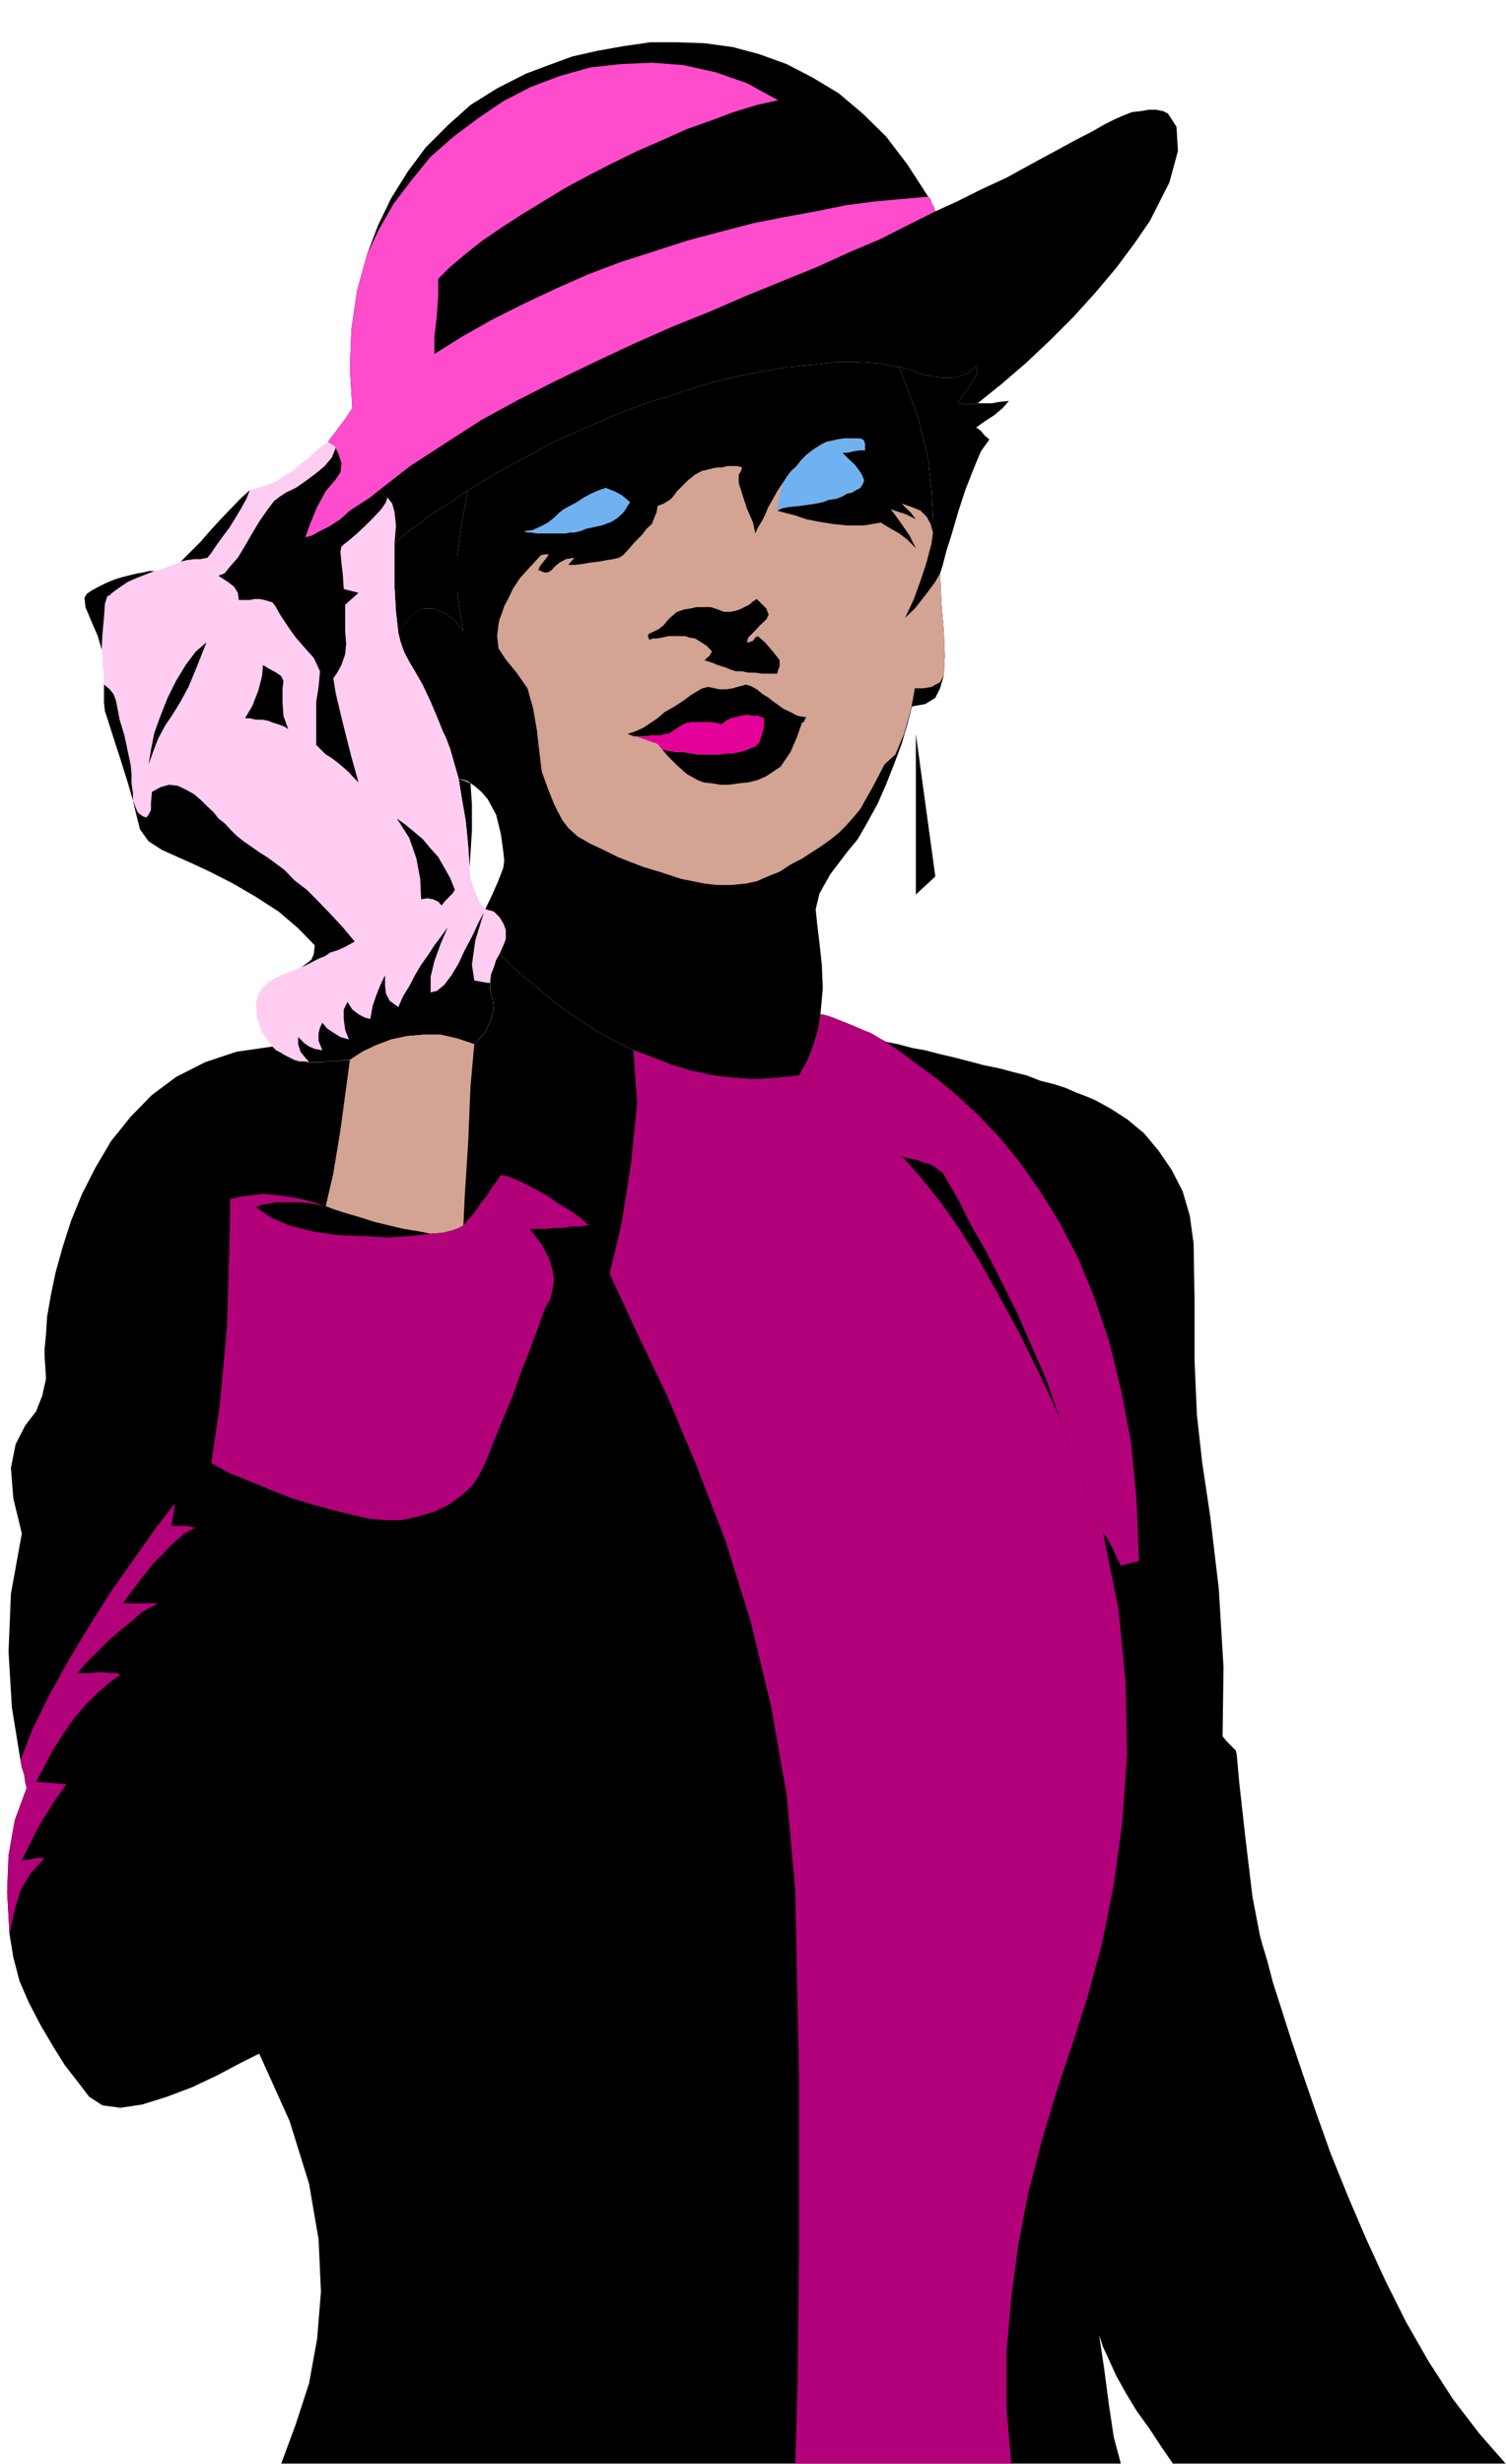 <?xml version="1.0" encoding="UTF-8" standalone="no"?>
<svg
   xmlns:ooo="http://xml.openoffice.org/svg/export"
   xmlns:dc="http://purl.org/dc/elements/1.1/"
   xmlns:cc="http://creativecommons.org/ns#"
   xmlns:rdf="http://www.w3.org/1999/02/22-rdf-syntax-ns#"
   xmlns:svg="http://www.w3.org/2000/svg"
   xmlns="http://www.w3.org/2000/svg"
   xmlns:sodipodi="http://sodipodi.sourceforge.net/DTD/sodipodi-0.dtd"
   xmlns:inkscape="http://www.inkscape.org/namespaces/inkscape"
   version="1.2"
   width="31.72mm"
   height="51.87mm"
   viewBox="0 0 3172 5187"
   preserveAspectRatio="xMidYMid"
   xml:space="preserve"
   id="svg133"
   sodipodi:docname="woman.svg"
   style="fill-rule:evenodd;stroke-width:28.222;stroke-linejoin:round"
   inkscape:version="0.92.5 (2060ec1f9f, 2020-04-08)"><sodipodi:namedview
   pagecolor="#ffffff"
   bordercolor="#666666"
   borderopacity="1"
   objecttolerance="10"
   gridtolerance="10"
   guidetolerance="10"
   inkscape:pageopacity="0"
   inkscape:pageshadow="2"
   inkscape:window-width="664"
   inkscape:window-height="487"
   id="namedview135"
   showgrid="false"
   inkscape:zoom="0.2102413"
   inkscape:cx="59.943308"
   inkscape:cy="98.003148"
   inkscape:window-x="0"
   inkscape:window-y="0"
   inkscape:window-maximized="0"
   inkscape:current-layer="svg133" />
 <defs
   class="ClipPathGroup"
   id="defs8">
  <clipPath
   id="presentation_clip_path"
   clipPathUnits="userSpaceOnUse">
   <rect
   x="0"
   y="0"
   width="21000"
   height="29700"
   id="rect2" />
  </clipPath>
  <clipPath
   id="presentation_clip_path_shrink"
   clipPathUnits="userSpaceOnUse">
   <rect
   x="21"
   y="29"
   width="20958"
   height="29641"
   id="rect5" />
  </clipPath>
 </defs>
 <defs
   class="TextShapeIndex"
   id="defs12">
  <g
   ooo:slide="id1"
   ooo:id-list="id3"
   id="g10" />
 </defs>
 <defs
   class="EmbeddedBulletChars"
   id="defs44">
  <g
   id="bullet-char-template-57356"
   transform="matrix(4.8828125e-4,0,0,-4.8828125e-4,0,0)">
   <path
   d="M 580,1141 1163,571 580,0 -4,571 Z"
   id="path14"
   inkscape:connector-curvature="0" />
  </g>
  <g
   id="bullet-char-template-57354"
   transform="matrix(4.8828125e-4,0,0,-4.8828125e-4,0,0)">
   <path
   d="M 8,1128 H 1137 V 0 H 8 Z"
   id="path17"
   inkscape:connector-curvature="0" />
  </g>
  <g
   id="bullet-char-template-10146"
   transform="matrix(4.8828125e-4,0,0,-4.8828125e-4,0,0)">
   <path
   d="M 174,0 602,739 174,1481 1456,739 Z M 1358,739 309,1346 659,739 Z"
   id="path20"
   inkscape:connector-curvature="0" />
  </g>
  <g
   id="bullet-char-template-10132"
   transform="matrix(4.8828125e-4,0,0,-4.8828125e-4,0,0)">
   <path
   d="M 2015,739 1276,0 H 717 l 543,543 H 174 v 393 h 1086 l -543,545 h 557 z"
   id="path23"
   inkscape:connector-curvature="0" />
  </g>
  <g
   id="bullet-char-template-10007"
   transform="matrix(4.8828125e-4,0,0,-4.8828125e-4,0,0)">
   <path
   d="m 0,-2 c -7,16 -16,29 -25,39 l 381,530 c -94,256 -141,385 -141,387 0,25 13,38 40,38 9,0 21,-2 34,-5 21,4 42,12 65,25 l 27,-13 111,-251 280,301 64,-25 24,25 c 21,-10 41,-24 62,-43 C 886,937 835,863 770,784 769,783 710,716 594,584 L 774,223 c 0,-27 -21,-55 -63,-84 l 16,-20 C 717,90 699,76 672,76 641,76 570,178 457,381 L 164,-76 c -22,-34 -53,-51 -92,-51 -42,0 -63,17 -64,51 -7,9 -10,24 -10,44 0,9 1,19 2,30 z"
   id="path26"
   inkscape:connector-curvature="0" />
  </g>
  <g
   id="bullet-char-template-10004"
   transform="matrix(4.8828125e-4,0,0,-4.8828125e-4,0,0)">
   <path
   d="M 285,-33 C 182,-33 111,30 74,156 52,228 41,333 41,471 c 0,78 14,145 41,201 34,71 87,106 158,106 53,0 88,-31 106,-94 l 23,-176 c 8,-64 28,-97 59,-98 l 735,706 c 11,11 33,17 66,17 42,0 63,-15 63,-46 V 965 c 0,-36 -10,-64 -30,-84 L 442,47 C 390,-6 338,-33 285,-33 Z"
   id="path29"
   inkscape:connector-curvature="0" />
  </g>
  <g
   id="bullet-char-template-9679"
   transform="matrix(4.8828125e-4,0,0,-4.8828125e-4,0,0)">
   <path
   d="M 813,0 C 632,0 489,54 383,161 276,268 223,411 223,592 c 0,181 53,324 160,431 106,107 249,161 430,161 179,0 323,-54 432,-161 108,-107 162,-251 162,-431 0,-180 -54,-324 -162,-431 C 1136,54 992,0 813,0 Z"
   id="path32"
   inkscape:connector-curvature="0" />
  </g>
  <g
   id="bullet-char-template-8226"
   transform="matrix(4.8828125e-4,0,0,-4.8828125e-4,0,0)">
   <path
   d="m 346,457 c -73,0 -137,26 -191,78 -54,51 -81,114 -81,188 0,73 27,136 81,188 54,52 118,78 191,78 73,0 134,-26 185,-79 51,-51 77,-114 77,-187 0,-75 -25,-137 -76,-188 -50,-52 -112,-78 -186,-78 z"
   id="path35"
   inkscape:connector-curvature="0" />
  </g>
  <g
   id="bullet-char-template-8211"
   transform="matrix(4.8828125e-4,0,0,-4.8828125e-4,0,0)">
   <path
   d="M -4,459 H 1135 V 606 H -4 Z"
   id="path38"
   inkscape:connector-curvature="0" />
  </g>
  <g
   id="bullet-char-template-61548"
   transform="matrix(4.8828125e-4,0,0,-4.8828125e-4,0,0)">
   <path
   d="m 173,740 c 0,163 58,303 173,419 116,115 255,173 419,173 163,0 302,-58 418,-173 116,-116 174,-256 174,-419 0,-163 -58,-303 -174,-418 C 1067,206 928,148 765,148 601,148 462,206 346,322 231,437 173,577 173,740 Z"
   id="path41"
   inkscape:connector-curvature="0" />
  </g>
 </defs>
 <g
   id="g49"
   transform="translate(-8914,-12256)">
  <g
   id="id2"
   class="Master_Slide">
   <g
   id="bg-id2"
   class="Background" />
   <g
   id="bo-id2"
   class="BackgroundObjects" />
  </g>
 </g>
 <g
   class="SlideGroup"
   id="g131"
   transform="translate(-8914,-12256)">
  <g
   id="g129">
   <g
   id="container-id1">
    <g
   id="id1"
   class="Slide"
   clip-path="url(#presentation_clip_path)">
     <g
   class="Page"
   id="g125">
      <g
   class="Graphic"
   id="g123">
       <g
   id="id3">
        <rect
   class="BoundingBox"
   x="8914"
   y="12256"
   width="3172"
   height="5187"
   id="rect51"
   style="fill:none;stroke:none" />
        <defs
   id="defs56">
         <clipPath
   id="clip_path_1"
   clipPathUnits="userSpaceOnUse">
          <path
   d="m 8914,12256 h 3171 v 5186 H 8914 Z"
   id="path53"
   inkscape:connector-curvature="0" />
         </clipPath>
        </defs>
        <g
   clip-path="url(#clip_path_1)"
   id="g120">
         <path
   d="m 9745,13400 18,-16 18,-15 20,-13 18,-15 20,-13 21,-12 20,-15 20,-13 -13,66 -10,74 v 76 l 13,81 -8,-10 -7,-10 -13,-10 -10,-8 -13,-5 -13,-5 h -10 -10 l -15,7 -15,13 -13,18 -10,13 -5,-44 -3,-53 v -51 z"
   id="path58"
   inkscape:connector-curvature="0"
   style="fill:#000000;stroke:none" />
         <path
   d="m 10973,13105 -10,2 h -16 l -12,-2 h -5 l 17,-23 16,-23 10,-20 -3,-13 -10,10 -13,8 -15,5 -15,2 h -18 l -15,-2 -15,-3 -13,-2 -13,-5 -10,-5 -13,-3 -12,-2 40,106 21,87 7,68 3,54 -3,48 -13,56 -20,56 -23,53 21,-20 22,-28 21,-28 10,-18 5,-15 8,-31 12,-38 13,-45 15,-46 18,-46 15,-36 18,-25 -10,-8 -8,-10 -7,-5 -3,-2 18,-13 20,-13 18,-15 13,-15 -20,2 -16,3 h -15 z"
   id="path60"
   inkscape:connector-curvature="0"
   style="fill:#000000;stroke:none" />
         <path
   d="m 9753,13588 10,-13 13,-18 15,-13 15,-7 h 10 10 l 13,5 13,5 10,8 13,10 7,10 8,10 -13,-81 v -76 l 10,-74 13,-66 59,-36 61,-33 61,-33 63,-28 64,-28 61,-23 63,-20 61,-20 61,-16 59,-12 58,-10 54,-5 50,-6 h 49 l 43,3 41,8 40,106 21,87 7,68 3,54 v 12 16 12 l -3,16 -10,38 -13,40 -15,41 -18,38 21,-20 22,-28 21,-28 10,-18 3,64 5,58 2,51 -2,41 -8,28 -10,20 -21,13 -28,5 -10,38 -12,41 -16,43 -17,43 -18,41 -21,38 -20,35 -23,28 -35,46 -23,41 -8,33 3,30 5,41 5,46 2,50 -5,54 -5,33 -10,33 -13,33 -17,30 -46,5 -46,3 -46,-3 -43,-5 -46,-10 -40,-12 -41,-16 -41,-15 -45,-23 -44,-25 -40,-26 -38,-28 -33,-28 -31,-25 -28,-25 -23,-23 8,-18 5,-13 v -10 -10 l -5,-13 -8,-13 -12,-12 -18,-5 15,-31 13,-30 10,-26 2,-15 -2,-20 -5,-36 -10,-41 -18,-33 -13,-15 -15,-13 -15,-10 -18,-5 -10,-35 -8,-28 -8,-21 -7,-15 -10,-25 -16,-38 -17,-36 -16,-28 -12,-20 -11,-21 -7,-20 z"
   id="path62"
   inkscape:connector-curvature="0"
   style="fill:#000000;stroke:none" />
         <path
   d="m 9488,14459 8,8 10,5 8,5 10,5 10,5 10,3 h 11 l 10,2 h 7 10 11 l 10,-2 h 10 13 l 12,-3 h 13 l 26,-17 27,-13 34,-13 33,-7 35,-3 h 36 l 35,8 36,12 23,-25 12,-26 6,-22 -3,-26 -3,-7 -2,-8 v -8 -7 l 2,-18 6,-15 5,-16 7,-12 23,23 28,25 31,25 33,28 38,28 40,26 44,25 45,23 41,15 41,16 40,12 46,10 43,5 46,3 46,-3 46,-5 17,-30 13,-33 10,-33 5,-33 11,2 15,5 20,8 20,8 23,10 18,7 18,11 13,7 25,5 30,8 28,5 31,8 30,7 31,8 30,8 34,7 30,8 28,7 28,11 28,7 25,8 23,10 21,8 17,7 33,18 36,23 36,30 30,36 28,41 23,45 15,51 8,59 2,122 v 124 l 5,115 11,99 17,114 18,152 10,166 -2,145 10,12 10,10 8,8 2,10 5,56 13,117 15,125 16,83 5,18 10,33 12,46 18,56 21,66 25,74 28,81 30,84 36,89 38,89 41,89 43,86 48,84 51,79 56,73 56,64 h -701 l -26,-38 -25,-38 -26,-36 -23,-38 -20,-36 -15,-33 -13,-28 -8,-25 11,74 10,76 10,66 15,56 H 9506 l 31,-84 28,-86 17,-94 8,-99 -5,-110 -20,-117 -41,-132 -64,-142 -40,20 -49,26 -53,25 -53,20 -51,16 -46,7 -38,-5 -28,-18 -23,-30 -28,-36 -25,-40 -26,-44 -25,-48 -20,-46 -13,-50 -8,-49 -5,-89 3,-76 13,-74 25,-68 -3,-13 -2,-15 -5,-15 -3,-16 -18,-111 -7,-117 5,-122 23,-127 -18,-74 -5,-64 10,-50 20,-39 23,-30 13,-33 8,-36 -3,-45 v -18 l 3,-31 2,-35 8,-46 10,-48 15,-54 18,-56 23,-56 28,-55 33,-56 41,-51 45,-46 51,-38 61,-31 66,-22 z"
   id="path64"
   inkscape:connector-curvature="0"
   style="fill:#000000;stroke:none" />
         <path
   d="m 9847,13796 -10,-25 -16,-38 -17,-36 -16,-28 -12,-20 -11,-21 -7,-20 -5,-20 10,-13 13,-18 15,-13 15,-7 -2,25 v 23 l 2,23 8,23 15,35 20,51 11,49 z"
   id="path66"
   inkscape:connector-curvature="0"
   style="fill:#000000;stroke:none" />
         <path
   d="m 9880,13895 7,3 6,2 7,3 5,2 3,44 v 55 l -3,49 -2,28 -3,-46 -5,-51 -8,-46 z"
   id="path68"
   inkscape:connector-curvature="0"
   style="fill:#000000;stroke:none" />
         <path
   d="m 10843,13801 v 338 l 41,-38 z"
   id="path70"
   inkscape:connector-curvature="0"
   style="fill:#000000;stroke:none" />
         <path
   d="m 9936,14170 18,5 12,12 8,13 5,13 v 10 10 l -5,13 -8,18 -7,12 -5,16 -6,15 -2,18 v 7 8 l 2,8 3,7 3,26 -6,22 -12,26 -23,25 -36,-12 -35,-8 h -36 l -35,3 -33,7 -34,13 -27,13 -26,17 h -13 l -12,3 h -13 -10 l -10,2 h -11 -10 -7 l -10,-2 h -11 l -10,-3 -10,-5 -10,-5 -8,-5 -10,-5 -8,-8 -22,-30 -11,-31 -2,-30 7,-23 8,-10 10,-10 13,-8 15,-8 13,-5 13,-5 10,-5 7,-2 11,-8 10,-8 5,-12 2,-18 -35,-36 -41,-35 -48,-31 -48,-28 -49,-25 -43,-20 -36,-16 -22,-10 -28,-18 -18,-25 -8,-31 -7,-30 -11,-38 -15,-48 -15,-46 -13,-41 -5,-15 -2,-18 v -20 -18 -20 l -3,-21 v -17 l -2,-16 -8,-28 -13,-30 -13,-31 -2,-20 5,-8 10,-7 15,-8 16,-8 17,-7 16,-5 12,-3 8,-2 13,-3 12,-2 13,-3 h 10 l 11,-2 15,-6 15,-5 15,-7 8,-8 15,-15 18,-18 20,-23 21,-23 22,-23 21,-22 20,-18 28,-8 26,-10 20,-13 20,-12 15,-13 18,-15 18,-16 20,-15 5,3 3,2 5,3 3,5 7,15 5,18 -2,18 -10,15 -21,25 -18,33 -15,36 -10,28 13,-3 18,-10 20,-10 23,-15 20,-18 23,-15 20,-13 16,-13 5,3 5,2 5,6 5,2 10,13 5,18 3,28 -3,38 v 40 51 l 3,53 5,44 5,20 7,20 11,21 12,20 16,28 17,36 16,38 10,25 7,15 8,21 8,28 10,35 7,43 8,46 5,51 3,46 2,23 8,25 10,25 z"
   id="path72"
   inkscape:connector-curvature="0"
   style="fill:#ffccf2;stroke:none" />
         <path
   d="m 10973,13105 51,-41 50,-43 51,-48 51,-51 46,-51 43,-51 38,-51 33,-48 41,-81 18,-66 -3,-51 -18,-28 -10,-5 -15,-3 h -15 l -18,3 -18,2 -20,8 -18,8 -20,10 -26,15 -35,18 -46,25 -48,26 -51,28 -54,25 -50,25 -46,21 -3,-10 -5,-8 -2,-8 -5,-5 -44,-68 -45,-59 -49,-48 -51,-43 -55,-33 -54,-28 -58,-21 -56,-15 -59,-8 -58,-2 h -56 l -56,8 -56,10 -53,12 -49,18 -48,18 -61,31 -56,35 -48,43 -46,46 -38,51 -35,56 -28,58 -23,61 -21,76 -12,82 -3,81 5,84 -13,20 -17,23 -16,21 -5,7 16,10 10,23 v 26 l -10,20 -21,25 -18,33 -15,36 -10,28 13,-3 18,-10 20,-10 23,-15 20,-18 23,-15 20,-13 16,-13 5,3 5,2 5,6 5,2 10,13 5,18 3,28 -3,38 18,-16 18,-15 20,-13 18,-15 20,-13 21,-12 20,-15 20,-13 59,-36 61,-33 61,-33 63,-28 64,-28 61,-23 63,-20 61,-20 61,-16 59,-12 58,-10 54,-5 50,-6 h 49 l 43,3 41,8 12,2 13,3 10,5 13,5 13,2 15,3 15,2 h 18 l 15,-2 15,-5 13,-8 10,-10 3,13 -10,20 -16,23 -17,23 h 5 l 12,2 h 16 z"
   id="path74"
   inkscape:connector-curvature="0"
   style="fill:#000000;stroke:none" />
         <path
   d="m 9710,13290 -16,13 -20,13 -23,15 -20,18 -23,15 -20,10 -18,10 -13,3 10,-28 15,-36 18,-33 21,-25 10,-15 2,-18 -5,-18 -7,-15 -3,-5 -5,-3 -3,-2 -5,-3 5,-7 16,-21 17,-23 13,-20 -5,-84 3,-81 12,-82 21,-76 25,-53 31,-54 38,-50 40,-49 49,-43 51,-38 53,-36 58,-30 61,-23 64,-18 63,-7 67,-3 66,5 68,15 66,23 66,36 -45,10 -49,15 -48,18 -51,18 -51,23 -53,23 -51,25 -51,26 -50,27 -46,28 -46,28 -43,28 -41,28 -35,28 -31,26 -25,25 v 36 l -3,43 -5,43 v 36 l 61,-38 64,-36 66,-33 66,-31 68,-30 69,-26 69,-22 71,-23 68,-18 69,-18 66,-13 66,-12 64,-13 61,-8 56,-5 56,-5 5,5 2,8 5,8 3,10 -56,28 -59,30 -66,28 -68,31 -74,30 -76,31 -76,33 -82,33 -79,35 -81,38 -81,39 -79,40 -79,43 -76,49 -74,48 z"
   id="path76"
   inkscape:connector-curvature="0"
   style="fill:#ff4ccc;stroke:none" />
         <path
   d="m 11237,15481 33,163 15,155 3,150 -10,142 -18,132 -25,125 -31,114 -33,102 -33,99 -31,104 -27,104 -21,109 -15,112 -10,117 v 115 l 10,119 h -455 l 5,-175 3,-280 v -356 l -8,-396 -18,-201 -33,-188 -43,-178 -53,-170 -61,-158 -61,-145 -64,-134 -58,-125 25,-104 20,-127 13,-127 -8,-112 41,15 41,16 40,12 46,10 43,5 46,3 46,-3 46,-5 -5,5 12,13 26,21 38,22 40,28 41,31 38,25 28,26 38,43 41,51 41,58 43,69 41,73 43,79 43,87 41,89 10,35 15,38 15,41 16,38 12,36 13,28 8,17 z"
   id="path78"
   inkscape:connector-curvature="0"
   style="fill:#b2007a;stroke:none" />
         <path
   d="m 9194,13941 -11,-38 -15,-48 -15,-46 -13,-41 -5,-15 -2,-18 v -20 -18 l 12,10 8,10 5,13 3,15 5,26 10,33 7,33 6,28 2,20 v 20 l 3,21 z"
   id="path80"
   inkscape:connector-curvature="0"
   style="fill:#000000;stroke:none" />
         <path
   d="m 9295,13438 8,-8 15,-15 18,-18 20,-23 21,-23 22,-23 21,-22 20,-18 -7,18 -11,20 -12,20 -13,21 -15,20 -13,18 -10,15 -8,10 -15,3 h -13 l -15,2 z"
   id="path82"
   inkscape:connector-curvature="0"
   style="fill:#000000;stroke:none" />
         <path
   d="m 9239,13458 h -10 l -13,3 -12,2 -13,3 -8,2 -12,3 -16,5 -17,7 -16,8 -15,8 -10,7 -5,8 2,20 13,31 13,30 8,28 2,-35 3,-33 2,-28 5,-16 5,-2 5,-5 11,-8 10,-7 12,-8 18,-8 18,-7 z"
   id="path84"
   inkscape:connector-curvature="0"
   style="fill:#000000;stroke:none" />
         <path
   d="m 9730,13303 -5,-2 -5,-6 -5,-2 -5,-3 -16,13 -20,13 -23,15 -20,18 -23,15 -20,10 -18,10 -13,3 10,-28 15,-36 18,-33 21,-25 10,-15 2,-18 -5,-18 -7,-15 -8,20 -15,18 -18,15 -20,15 -23,16 -21,10 -15,10 -10,8 -15,20 -16,23 -15,25 -15,26 -15,25 -16,18 -12,15 -13,5 20,13 13,10 8,13 2,15 h 10 13 l 10,-2 h 10 l 11,2 10,3 7,2 6,8 10,18 10,15 10,15 13,18 20,23 18,20 13,28 -3,33 -5,31 v 38 33 20 l 10,10 10,10 13,8 13,10 12,10 11,10 10,11 10,10 -15,-54 -18,-71 -15,-63 -5,-31 7,-10 10,-18 8,-23 2,-22 -2,-26 v -25 -18 -13 l 28,-25 -31,-8 -2,-30 -3,-26 -2,-23 2,-10 5,-5 13,-10 15,-13 18,-17 18,-18 15,-16 10,-15 z"
   id="path86"
   inkscape:connector-curvature="0"
   style="fill:#000000;stroke:none" />
         <path
   d="m 9227,13865 5,-31 7,-35 13,-36 15,-38 18,-36 20,-33 21,-28 23,-20 -21,53 -17,41 -18,33 -16,26 -15,22 -15,28 -10,26 z"
   id="path88"
   inkscape:connector-curvature="0"
   style="fill:#000000;stroke:none" />
         <path
   d="m 9468,13656 13,8 15,8 10,7 5,10 -2,18 v 26 l 2,30 10,28 -7,-5 -13,-5 -10,-3 -13,-5 -12,-2 h -13 l -13,-3 h -10 l 15,-25 13,-33 8,-31 z"
   id="path90"
   inkscape:connector-curvature="0"
   style="fill:#000000;stroke:none" />
         <path
   d="m 9750,13979 18,13 18,15 18,15 15,18 18,20 12,21 13,23 10,25 -5,8 -7,7 -8,8 -8,10 -7,-8 -11,-5 -12,-2 -13,2 -2,-43 -8,-43 -15,-43 z"
   id="path92"
   inkscape:connector-curvature="0"
   style="fill:#000000;stroke:none" />
         <path
   d="m 9194,13941 7,30 8,31 18,25 28,18 22,10 36,16 43,20 49,25 48,28 48,31 41,35 35,36 -2,18 -5,12 -10,8 -11,8 11,-5 12,-6 13,-7 13,-5 12,-8 16,-5 17,-8 18,-10 -25,-30 -26,-28 -25,-26 -25,-25 -26,-20 -20,-21 -20,-15 -18,-13 -16,-10 -17,-12 -16,-11 -15,-12 -13,-13 -12,-13 -13,-10 -10,-13 -13,-12 -13,-13 -15,-13 -18,-10 -17,-8 -18,-2 -18,5 -18,10 -2,23 v 15 l -5,10 -5,6 -8,-3 -10,-8 -5,-12 z"
   id="path94"
   inkscape:connector-curvature="0"
   style="fill:#000000;stroke:none" />
         <path
   d="m 9946,14325 v 7 8 l 2,8 3,7 3,26 -6,22 -12,26 -23,25 -36,-12 -35,-8 h -36 l -35,3 -33,7 -34,13 -27,13 -26,17 h -13 l -12,3 h -13 -10 l -10,2 h -11 -10 -7 l -10,-12 -8,-10 -5,-16 v -15 l 13,13 10,7 12,5 16,3 -8,-20 v -16 l 3,-12 5,-10 10,12 15,10 13,8 18,5 -8,-20 -3,-23 v -20 l 8,-16 10,16 13,10 13,7 12,3 5,-28 8,-23 8,-20 10,-21 v 21 l 2,18 8,15 18,13 10,-23 13,-21 12,-23 13,-22 15,-21 13,-20 15,-20 13,-18 -15,35 -13,36 -8,33 v 33 l 13,-3 15,-12 16,-21 15,-25 13,-28 15,-28 13,-28 12,-23 -18,59 -7,51 5,33 28,5 z"
   id="path96"
   inkscape:connector-curvature="0"
   style="fill:#000000;stroke:none" />
         <path
   d="m 9651,14487 26,-17 27,-13 34,-13 33,-7 35,-3 h 36 l 35,8 36,12 -8,89 -5,120 -7,109 -3,64 -10,5 -13,5 -20,5 -26,2 -25,-5 -31,-5 -30,-7 -33,-8 -31,-10 -28,-8 -25,-8 -18,-7 16,-69 15,-91 12,-89 z"
   id="path98"
   inkscape:connector-curvature="0"
   style="fill:#d3a393;stroke:none" />
         <path
   d="m 10505,13379 5,-12 8,-13 7,-13 6,-15 10,-18 10,-18 10,-15 10,-15 10,-13 11,-10 10,-13 10,-10 10,-8 10,-7 13,-8 10,-5 10,-2 13,-3 13,-2 h 12 11 10 l 7,2 3,3 2,7 v 3 5 5 h -12 l -13,2 -13,3 h -10 l 15,15 11,10 10,13 5,8 5,12 -3,8 -5,8 -10,5 -8,5 -10,2 -10,6 -13,5 -15,2 -13,5 -15,3 -13,2 -22,3 -21,2 -15,3 -10,5 18,5 20,5 23,8 25,5 31,5 30,3 h 36 l 35,-6 18,11 21,12 17,13 18,18 -13,-26 -15,-22 -15,-21 -10,-13 18,6 15,5 10,5 10,5 -10,-13 -10,-10 -8,-8 -2,-2 15,5 13,5 12,5 5,5 8,8 8,15 5,18 -3,23 -10,38 -13,40 -15,41 -18,38 21,-20 22,-28 21,-28 10,-18 3,64 5,58 2,51 -2,41 -8,15 -18,10 -18,3 h -17 l -8,43 -15,53 -18,43 -23,21 -13,25 -12,23 -13,23 -13,23 -15,18 -15,17 -16,16 -15,12 -18,13 -20,13 -23,15 -25,13 -23,15 -25,10 -23,10 -23,5 -31,3 h -30 l -26,-3 -25,-5 -25,-5 -21,-7 -18,-6 -17,-5 -23,-7 -26,-10 -28,-11 -30,-15 -28,-13 -26,-15 -20,-18 -13,-17 -17,-33 -13,-33 -13,-36 -5,-41 -5,-45 -8,-46 -12,-43 -23,-33 -23,-28 -15,-23 -3,-26 3,-25 2,-10 5,-13 5,-15 8,-15 10,-21 15,-23 21,-23 23,-25 7,-2 h 5 3 2 l -7,10 -8,10 -5,7 -2,6 5,2 7,3 h 8 l 8,-5 7,-8 10,-8 13,-7 18,-3 -13,15 h 15 l 16,-2 17,-3 18,-2 15,-3 13,-2 13,-3 8,-5 12,-13 13,-15 15,-15 10,-13 11,-10 5,-13 5,-12 2,-13 13,-5 13,-8 7,-7 8,-11 10,-10 13,-13 15,-12 15,-8 10,-2 11,-3 10,-2 h 10 l 13,-3 h 10 10 l 10,3 -2,7 -5,8 v 7 11 l 7,22 10,31 13,30 z"
   id="path100"
   inkscape:connector-curvature="0"
   style="fill:#d3a393;stroke:none" />
         <path
   d="m 9283,15420 -8,48 h 18 15 l 13,3 h 5 l -26,15 -23,20 -20,21 -20,20 -18,23 -18,23 -15,20 -13,18 h 21 20 15 18 l -15,8 -21,12 -20,18 -25,20 -26,23 -23,23 -23,23 -17,20 h 7 10 13 l 13,-2 h 13 l 12,2 h 13 l 10,3 -25,18 -26,23 -25,25 -25,30 -23,34 -21,33 -17,33 -16,30 64,5 -13,18 -13,18 -12,20 -13,20 -13,23 -10,21 -10,20 -10,20 h 5 l 13,-2 15,-3 h 15 l -30,33 -21,36 -12,40 -11,51 -5,-89 3,-76 13,-74 25,-68 -3,-13 -2,-15 -5,-15 -3,-16 26,-66 35,-71 41,-74 46,-76 45,-71 49,-69 43,-61 z"
   id="path102"
   inkscape:connector-curvature="0"
   style="fill:#b2007a;stroke:none" />
         <path
   d="m 9399,14780 -2,109 -5,160 -15,165 -18,122 38,21 43,17 43,18 46,18 43,13 44,12 40,10 36,8 33,3 h 35 l 36,-8 33,-10 31,-15 25,-18 23,-21 15,-22 15,-31 16,-41 20,-48 20,-48 18,-51 18,-46 15,-40 10,-28 8,-21 10,-17 5,-21 3,-20 -3,-20 -8,-26 -15,-28 -25,-33 h 15 18 l 18,-2 h 20 l 15,-3 h 18 l 13,-2 h 7 l -17,-16 -21,-15 -25,-15 -26,-18 -28,-15 -25,-13 -23,-10 -20,-5 -10,15 -11,15 -10,16 -10,12 -10,15 -10,13 -10,10 -8,11 -10,5 -13,5 -20,5 -26,2 -43,5 -48,3 -53,-3 -54,-2 -51,-8 -48,-12 -41,-18 -30,-21 13,-5 15,-2 13,-3 h 15 18 20 l 25,3 28,5 -25,-8 -26,-7 -28,-5 -25,-3 -28,-3 -23,3 -25,3 z"
   id="path104"
   inkscape:connector-curvature="0"
   style="fill:#b2007a;stroke:none" />
         <path
   d="m 11237,15481 10,15 10,18 8,18 10,20 38,-10 -5,-130 -12,-122 -21,-109 -25,-102 -31,-91 -33,-81 -40,-77 -41,-66 -43,-61 -43,-53 -44,-46 -43,-40 -43,-36 -41,-30 -35,-26 -33,-23 -13,-7 -18,-11 -18,-7 -23,-10 -20,-8 -20,-8 -15,-5 -11,-2 -5,33 -10,33 -13,33 -17,30 -5,5 12,13 26,21 38,22 40,28 41,31 38,25 28,26 38,43 41,51 41,58 43,69 41,73 43,79 43,87 41,89 10,35 15,38 15,41 16,38 12,36 13,28 8,17 z"
   id="path106"
   inkscape:connector-curvature="0"
   style="fill:#b2007a;stroke:none" />
         <path
   d="m 10281,13590 11,-5 10,-5 10,-8 8,-10 7,-7 13,-11 15,-5 13,-2 13,-3 h 15 15 l 15,5 13,5 h 13 l 10,-2 10,-3 10,-5 10,-5 8,-7 8,-5 10,10 10,10 5,13 -5,10 -13,12 -12,13 -13,13 -3,10 h 5 l 8,-3 5,-7 5,-3 15,13 13,15 13,16 5,7 v 8 5 l -3,7 -2,8 h -10 -10 -13 l -13,-2 h -15 l -13,-3 h -13 l -10,-3 -12,-5 -16,-5 -12,-5 -16,-5 5,-5 6,-5 2,-5 3,-3 -11,-12 -12,-8 -13,-8 -13,-2 -7,-3 h -10 -13 -13 l -13,3 -12,2 h -8 l -8,3 v -3 l -2,-2 v -5 z"
   id="path108"
   inkscape:connector-curvature="0"
   style="fill:#000000;stroke:none" />
         <path
   d="m 10236,13801 15,-5 18,-8 15,-10 15,-10 15,-13 21,-12 20,-13 13,-10 13,-8 12,-7 13,-3 13,3 10,2 h 15 l 13,-2 10,-3 8,-2 10,-3 10,3 13,7 12,10 13,8 10,8 10,7 11,8 15,7 15,8 18,3 -3,5 -2,5 -5,2 v 3 l -10,28 -13,30 -21,31 -30,20 -18,8 -20,5 -20,2 -21,3 h -18 l -17,-3 -18,-2 -13,-5 -23,-13 -20,-18 -18,-18 -13,-15 16,3 12,2 h 16 l 17,3 13,2 h 15 13 10 10 l 13,-2 h 13 l 13,-3 10,-2 12,-5 8,-3 5,-2 8,-8 5,-15 5,-18 v -18 l -13,-5 h -10 l -13,-2 -12,2 -11,3 -10,2 -10,5 -10,8 -13,-3 -12,-2 h -13 -10 -13 l -13,2 -10,5 -8,5 -12,8 -8,5 h -8 l -7,3 h -15 l -23,2 h -21 z"
   id="path110"
   inkscape:connector-curvature="0"
   style="fill:#000000;stroke:none" />
         <path
   d="m 10815,14691 8,2 12,3 11,2 12,5 13,3 10,5 10,8 8,5 31,53 30,59 33,58 31,61 33,66 30,69 31,71 28,79 -41,-89 -43,-87 -43,-79 -41,-73 -43,-69 -41,-58 -41,-51 z"
   id="path112"
   inkscape:connector-curvature="0"
   style="fill:#000000;stroke:none" />
         <path
   d="m 10236,13801 12,5 h 21 l 23,-2 h 15 l 7,-3 h 8 l 8,-5 12,-8 8,-5 10,-5 13,-2 h 13 10 13 l 12,2 13,3 10,-8 10,-5 10,-2 11,-3 12,-2 13,2 h 10 l 13,5 v 18 l -5,18 -5,15 -8,8 -5,2 -8,3 -12,5 -10,2 -13,3 h -13 l -13,2 h -10 -10 -13 -15 l -13,-2 -17,-3 h -16 l -12,-2 -16,-3 -10,-12 -23,-8 -23,-8 z"
   id="path114"
   inkscape:connector-curvature="0"
   style="fill:#e50099;stroke:none" />
         <path
   d="m 10017,13374 18,-2 18,-8 15,-8 15,-12 8,-8 10,-8 13,-7 15,-8 15,-10 15,-8 16,-7 15,-5 18,7 15,8 10,8 8,7 -13,21 -13,12 -12,8 -13,5 -8,3 -10,2 -13,3 -10,2 -12,5 -13,3 h -10 l -8,2 h -10 -13 -13 -12 -13 l -13,-2 h -7 z"
   id="path116"
   inkscape:connector-curvature="0"
   style="fill:#70b2ef;stroke:none" />
         <path
   d="m 10571,13260 10,-13 11,-10 10,-13 10,-10 10,-8 10,-7 13,-8 10,-5 10,-2 13,-3 13,-2 h 12 11 10 l 7,2 3,3 2,7 v 3 5 5 h -12 l -13,2 -13,3 h -10 l 15,15 11,10 10,13 5,8 5,12 -3,8 -5,8 -10,5 -8,5 -10,2 -10,6 -13,5 -15,2 -13,5 -15,3 -13,2 -22,3 -21,2 -15,3 -10,5 v -8 l 5,-20 5,-25 z"
   id="path118"
   inkscape:connector-curvature="0"
   style="fill:#70b2ef;stroke:none" />
        </g>
       </g>
      </g>
     </g>
    </g>
   </g>
  </g>
 </g>
</svg>
